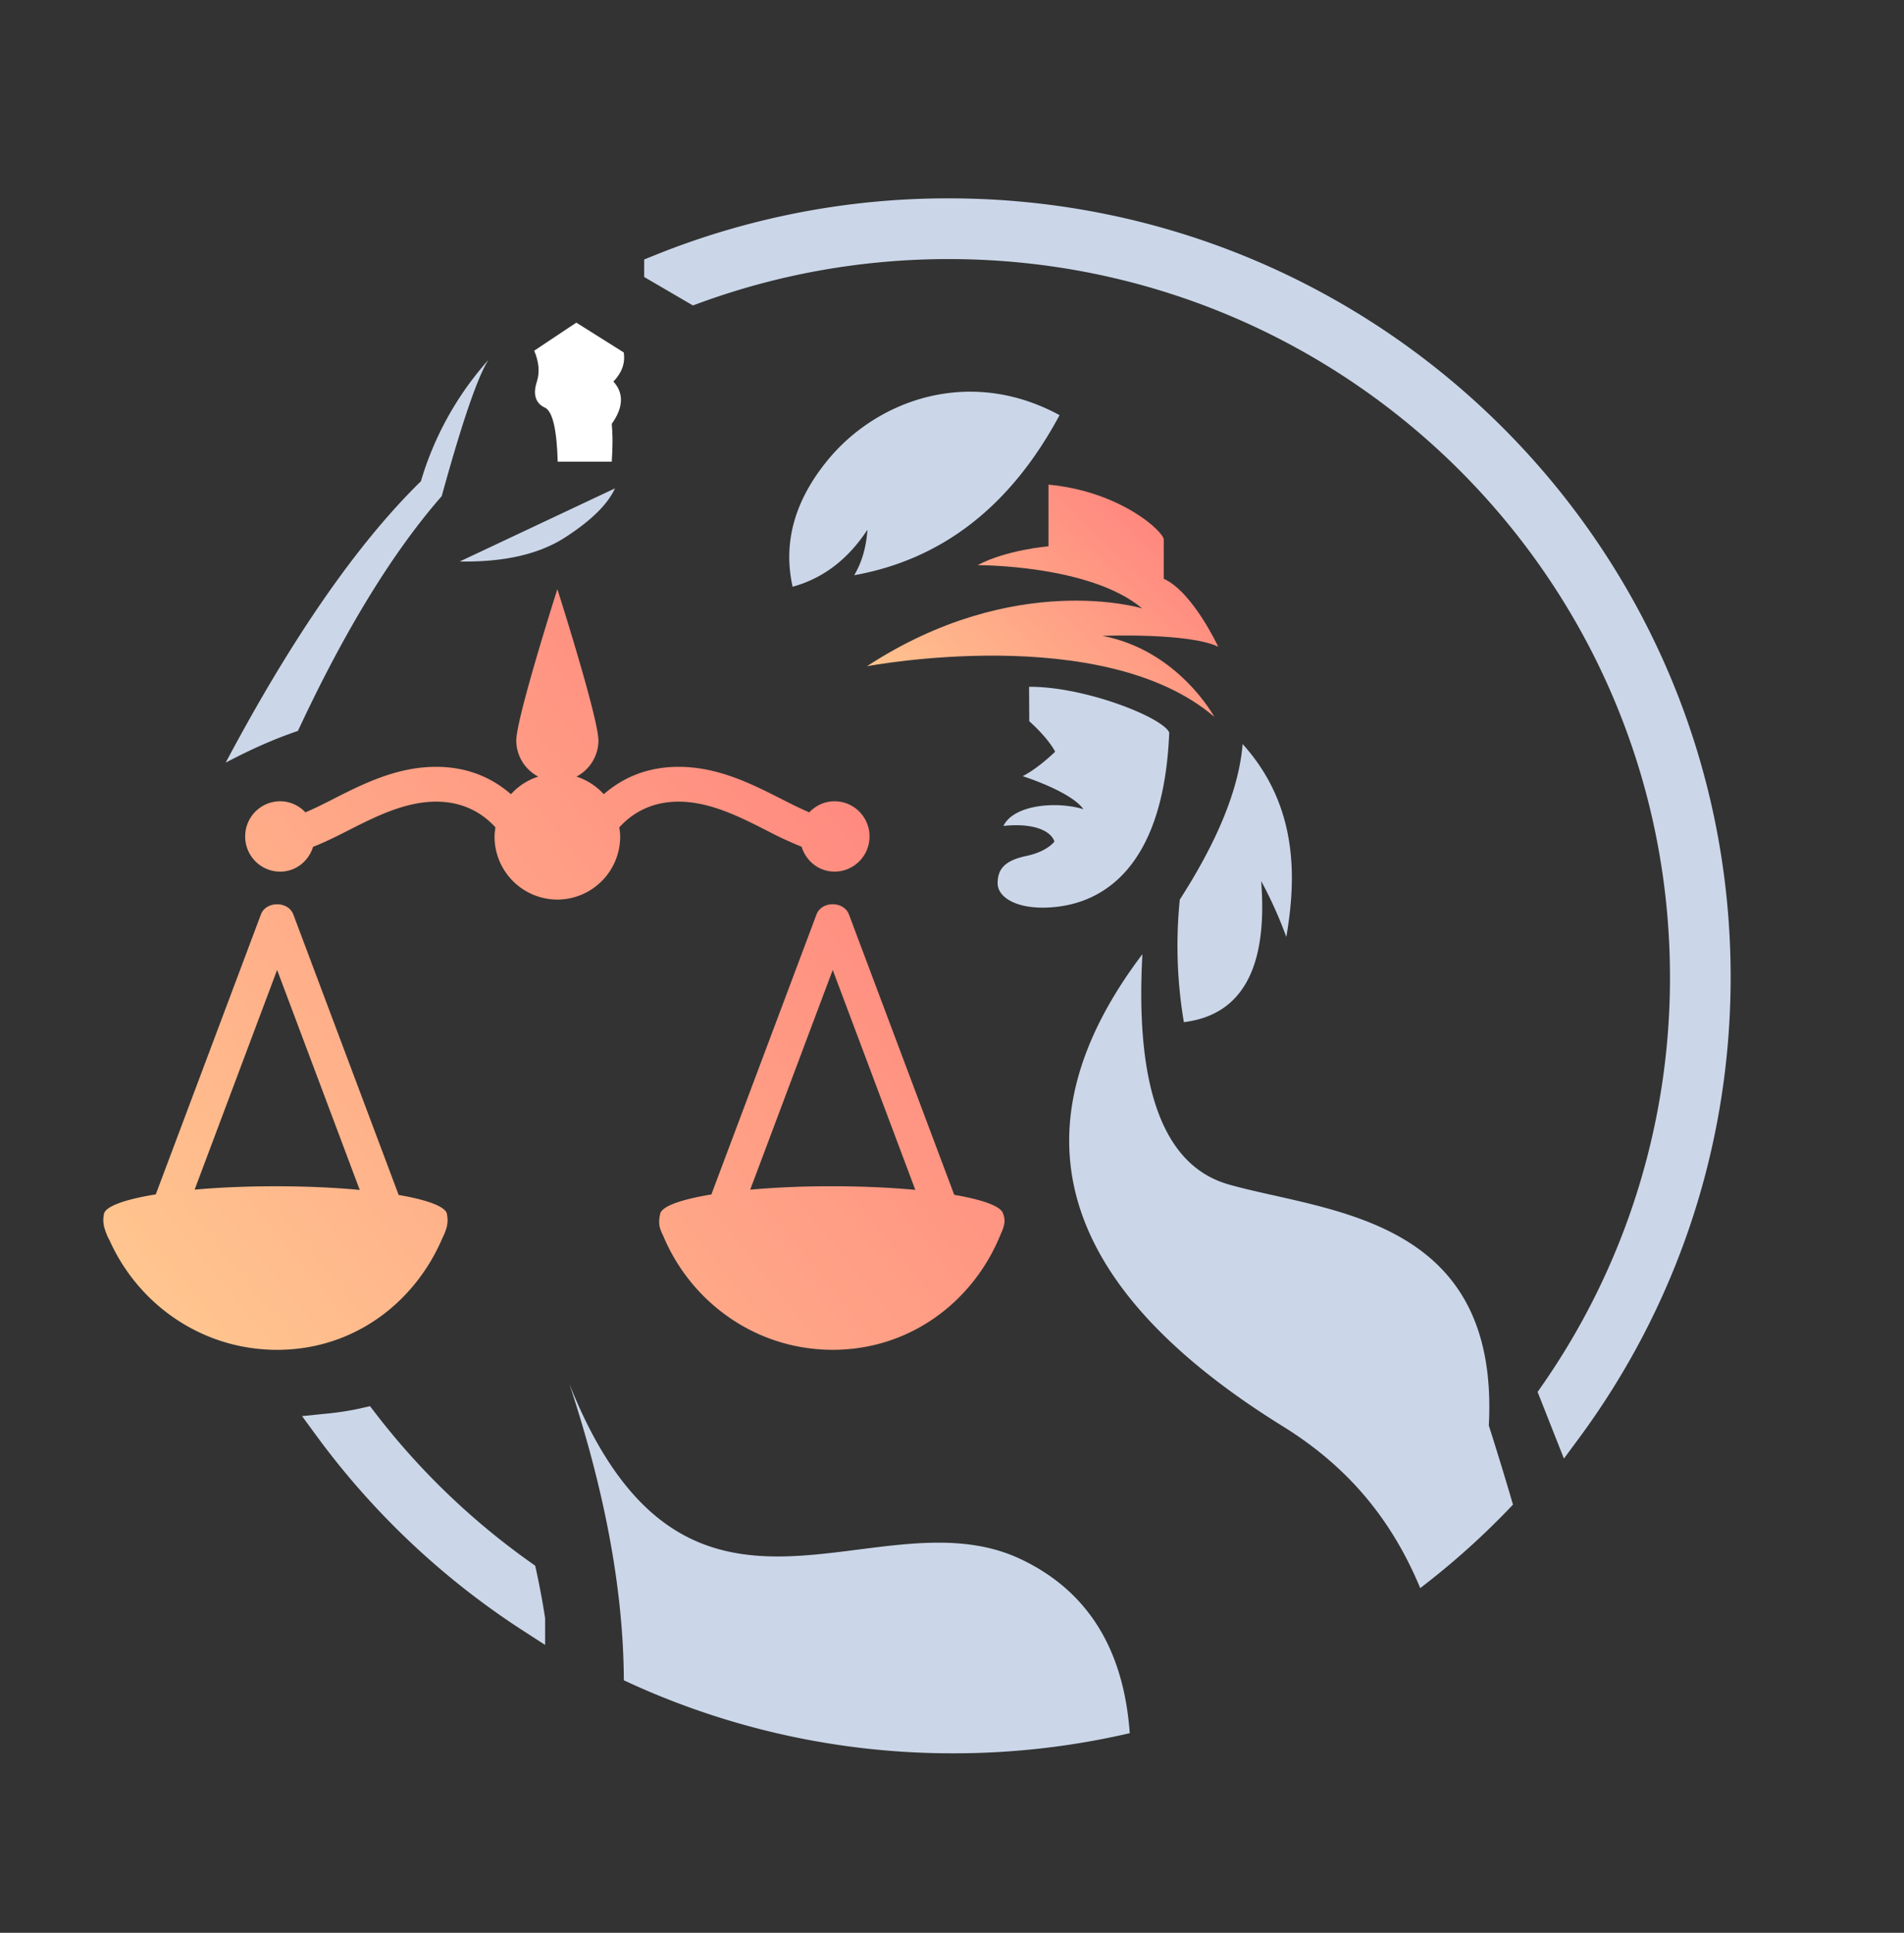 <svg width="68" height="69" fill="none" xmlns="http://www.w3.org/2000/svg"><rect width="100%" height="100%" fill="#333333" stroke="none"/><path d="M18.667 56.19l.024.11c.11.522.203 1.023.277 1.504a27.516 27.516 0 01-7.26-6.84c.48-.048.915-.117 1.306-.206a26.33 26.33 0 005.653 5.432zM33.879 7.581c15.148 0 27.43 12.223 27.43 27.303 0 6.049-1.976 11.638-5.321 16.164l-.51-1.291a25.926 25.926 0 004.664-14.873c0-14.433-11.758-26.135-26.263-26.135-3.193 0-6.252.567-9.083 1.605l-1.29-.753a27.463 27.463 0 0110.373-2.02z" fill="#CBD7E9" stroke="#CBD7E9"/><path d="M10.476 32.646l3.762 10.013c1.07.184 1.728.435 1.728.711v.004a.913.913 0 01-.006.398h.006l-.02.06a1.815 1.815 0 01-.135.342c-.997 2.354-3.201 4.014-5.914 4.014-2.673 0-4.955-1.612-5.985-3.91a2.076 2.076 0 01-.186-.46l-.016-.045h.006a.94.94 0 01-.016-.355l.01-.048.001-.02c.032-.279.736-.53 1.853-.712l3.754-9.992c.18-.485.976-.485 1.158 0zm19.843-.001l3.761 10.01c1.02.174 1.671.408 1.743.667l-.007-.013.015.033a.67.67 0 01.017.43 1.4 1.4 0 01-.1.267c-.971 2.425-3.244 4.148-6.008 4.148-2.734 0-5.059-1.687-6.054-4.07a1.498 1.498 0 01-.13-.334l-.002-.01v-.002l-.005-.027a1.104 1.104 0 01.018-.356l.008-.04v-.006l.003-.013c.065-.27.752-.511 1.828-.688l3.755-9.996c.18-.485.976-.485 1.158 0zm-6.74 10.684l-.003.013.003-.013zM9.897 34.626l-2.946 7.843c.86-.077 1.843-.12 2.887-.12h.118c1.05.003 2.035.05 2.892.13l-2.951-7.853zm19.843 0l-2.947 7.844a32.865 32.865 0 012.908-.122h.118c1.041.004 2.02.05 2.871.13l-2.95-7.852zm-9.834-13.594s1.467 4.596 1.467 5.41a1.46 1.46 0 01-.786 1.282c.38.123.714.34.976.629.582-.507 1.441-.978 2.674-.978 1.409 0 2.62.615 3.69 1.158.34.173.67.338.976.467.227-.24.545-.395.902-.395.69 0 1.25.562 1.25 1.256 0 .693-.56 1.255-1.25 1.255-.56 0-1.017-.377-1.176-.888a13.72 13.72 0 01-1.26-.586c-.946-.48-2.019-1.024-3.133-1.024-1.07 0-1.738.498-2.12.92.016.106.033.212.033.323a2.249 2.249 0 01-2.243 2.253 2.249 2.249 0 01-2.244-2.253c0-.111.018-.218.032-.325-.382-.422-1.05-.918-2.12-.918-1.113 0-2.186.545-3.132 1.025-.431.219-.85.43-1.26.587-.158.51-.615.887-1.176.887-.69 0-1.25-.563-1.25-1.256 0-.694.56-1.256 1.25-1.256.357 0 .675.156.902.395.306-.128.635-.293.976-.467 1.069-.543 2.281-1.158 3.69-1.158 1.233 0 2.092.471 2.675.978.26-.29.595-.507.975-.629a1.458 1.458 0 01-.786-1.282c0-.814 1.468-5.41 1.468-5.41z" fill="url(#paint0_linear)"/><path d="M37.446 19.501s-1.523.13-2.531.675c0 0 4.011-.022 5.878 1.544 0 0-4.54-1.393-9.832 2.065 0 0 8.417-1.61 12.407 1.805 0 0-1.288-2.379-3.996-2.89 0 0 3.081-.123 4.137.389 0 0-.912-1.96-1.945-2.427v-1.397c0-.283-1.543-1.722-4.118-1.964v2.2z" fill="url(#paint1_linear)"/><path d="M36.76 25.748s.65.565.924 1.087c0 0-.593.586-1.16.874 0 0 1.718.54 2.17 1.18-.916-.288-2.48-.18-2.857.596 1.046-.112 1.686.157 1.821.557 0 0-.249.358-1.01.517-.811.17-1.018.506-1.018.976s.615.9 1.734.865c1.117-.036 4.163-.496 4.394-6.249-.23-.54-3.013-1.645-5.005-1.633l.007 1.23zM42.136 32.114c1.367-2.124 2.115-3.975 2.244-5.552 2.025 2.245 1.903 4.875 1.56 6.887a14.871 14.871 0 00-.899-1.998c.242 3.102-.678 4.782-2.76 5.039a16.375 16.375 0 01-.145-4.376zM17.446 12.846c-.38.584-.937 2.206-1.671 4.867-1.752 2.002-3.464 4.795-5.135 8.38-.81.274-1.67.651-2.58 1.133 2.379-4.477 4.703-7.825 6.972-10.045a11.324 11.324 0 012.414-4.335zM21.964 17.434l-5.545 2.611c1.58.026 2.835-.26 3.764-.86.93-.6 1.523-1.184 1.78-1.751z" fill="#CBD7E9"/><path d="M19.918 16.482c-.031-1.142-.18-1.783-.447-1.925-.296-.132-.468-.416-.296-.935.106-.33.074-.697-.096-1.102l1.504-1.002 1.693 1.064c.06.376-.064.723-.369 1.04.369.399.369.913-.058 1.507.011.147.02.291.024.433.007.214-.001.52-.024.92h-1.931z" fill="#fff"/><path d="M40.8 34.062c-.264 4.824.765 7.566 3.088 8.224 3.485.989 9.68 1.12 9.284 8.603.315.99.602 1.932.863 2.825a27.652 27.652 0 01-3.313 2.98c-1.159-2.795-2.918-4.553-4.954-5.805-8.023-4.989-9.68-10.598-4.967-16.827zM20.338 49.414c4.202 10.528 10.927 3.783 16.123 6.249 2.375 1.127 3.671 3.197 3.887 6.21a27.83 27.83 0 01-6.304.719 27.67 27.67 0 01-11.764-2.607c-.013-3.17-.66-6.693-1.942-10.57zM28.308 20.946c1.09-.3 1.98-.979 2.672-2.036-.043.63-.201 1.17-.473 1.625 3.15-.566 5.594-2.47 7.334-5.715-3.207-1.74-6.513-.553-8.285 1.612-1.182 1.443-1.597 2.948-1.248 4.514z" fill="#CBD7E9"/><defs><linearGradient id="paint0_linear" x1="3.69" y1="44.277" x2="33.522" y2="20.205" gradientUnits="userSpaceOnUse"><stop stop-color="#FFC58F"/><stop offset="1" stop-color="#FF7C7C"/></linearGradient><linearGradient id="paint1_linear" x1="30.961" y1="24.396" x2="40.273" y2="14.799" gradientUnits="userSpaceOnUse"><stop stop-color="#FFC58F"/><stop offset="1" stop-color="#FF7C7C"/></linearGradient></defs></svg>